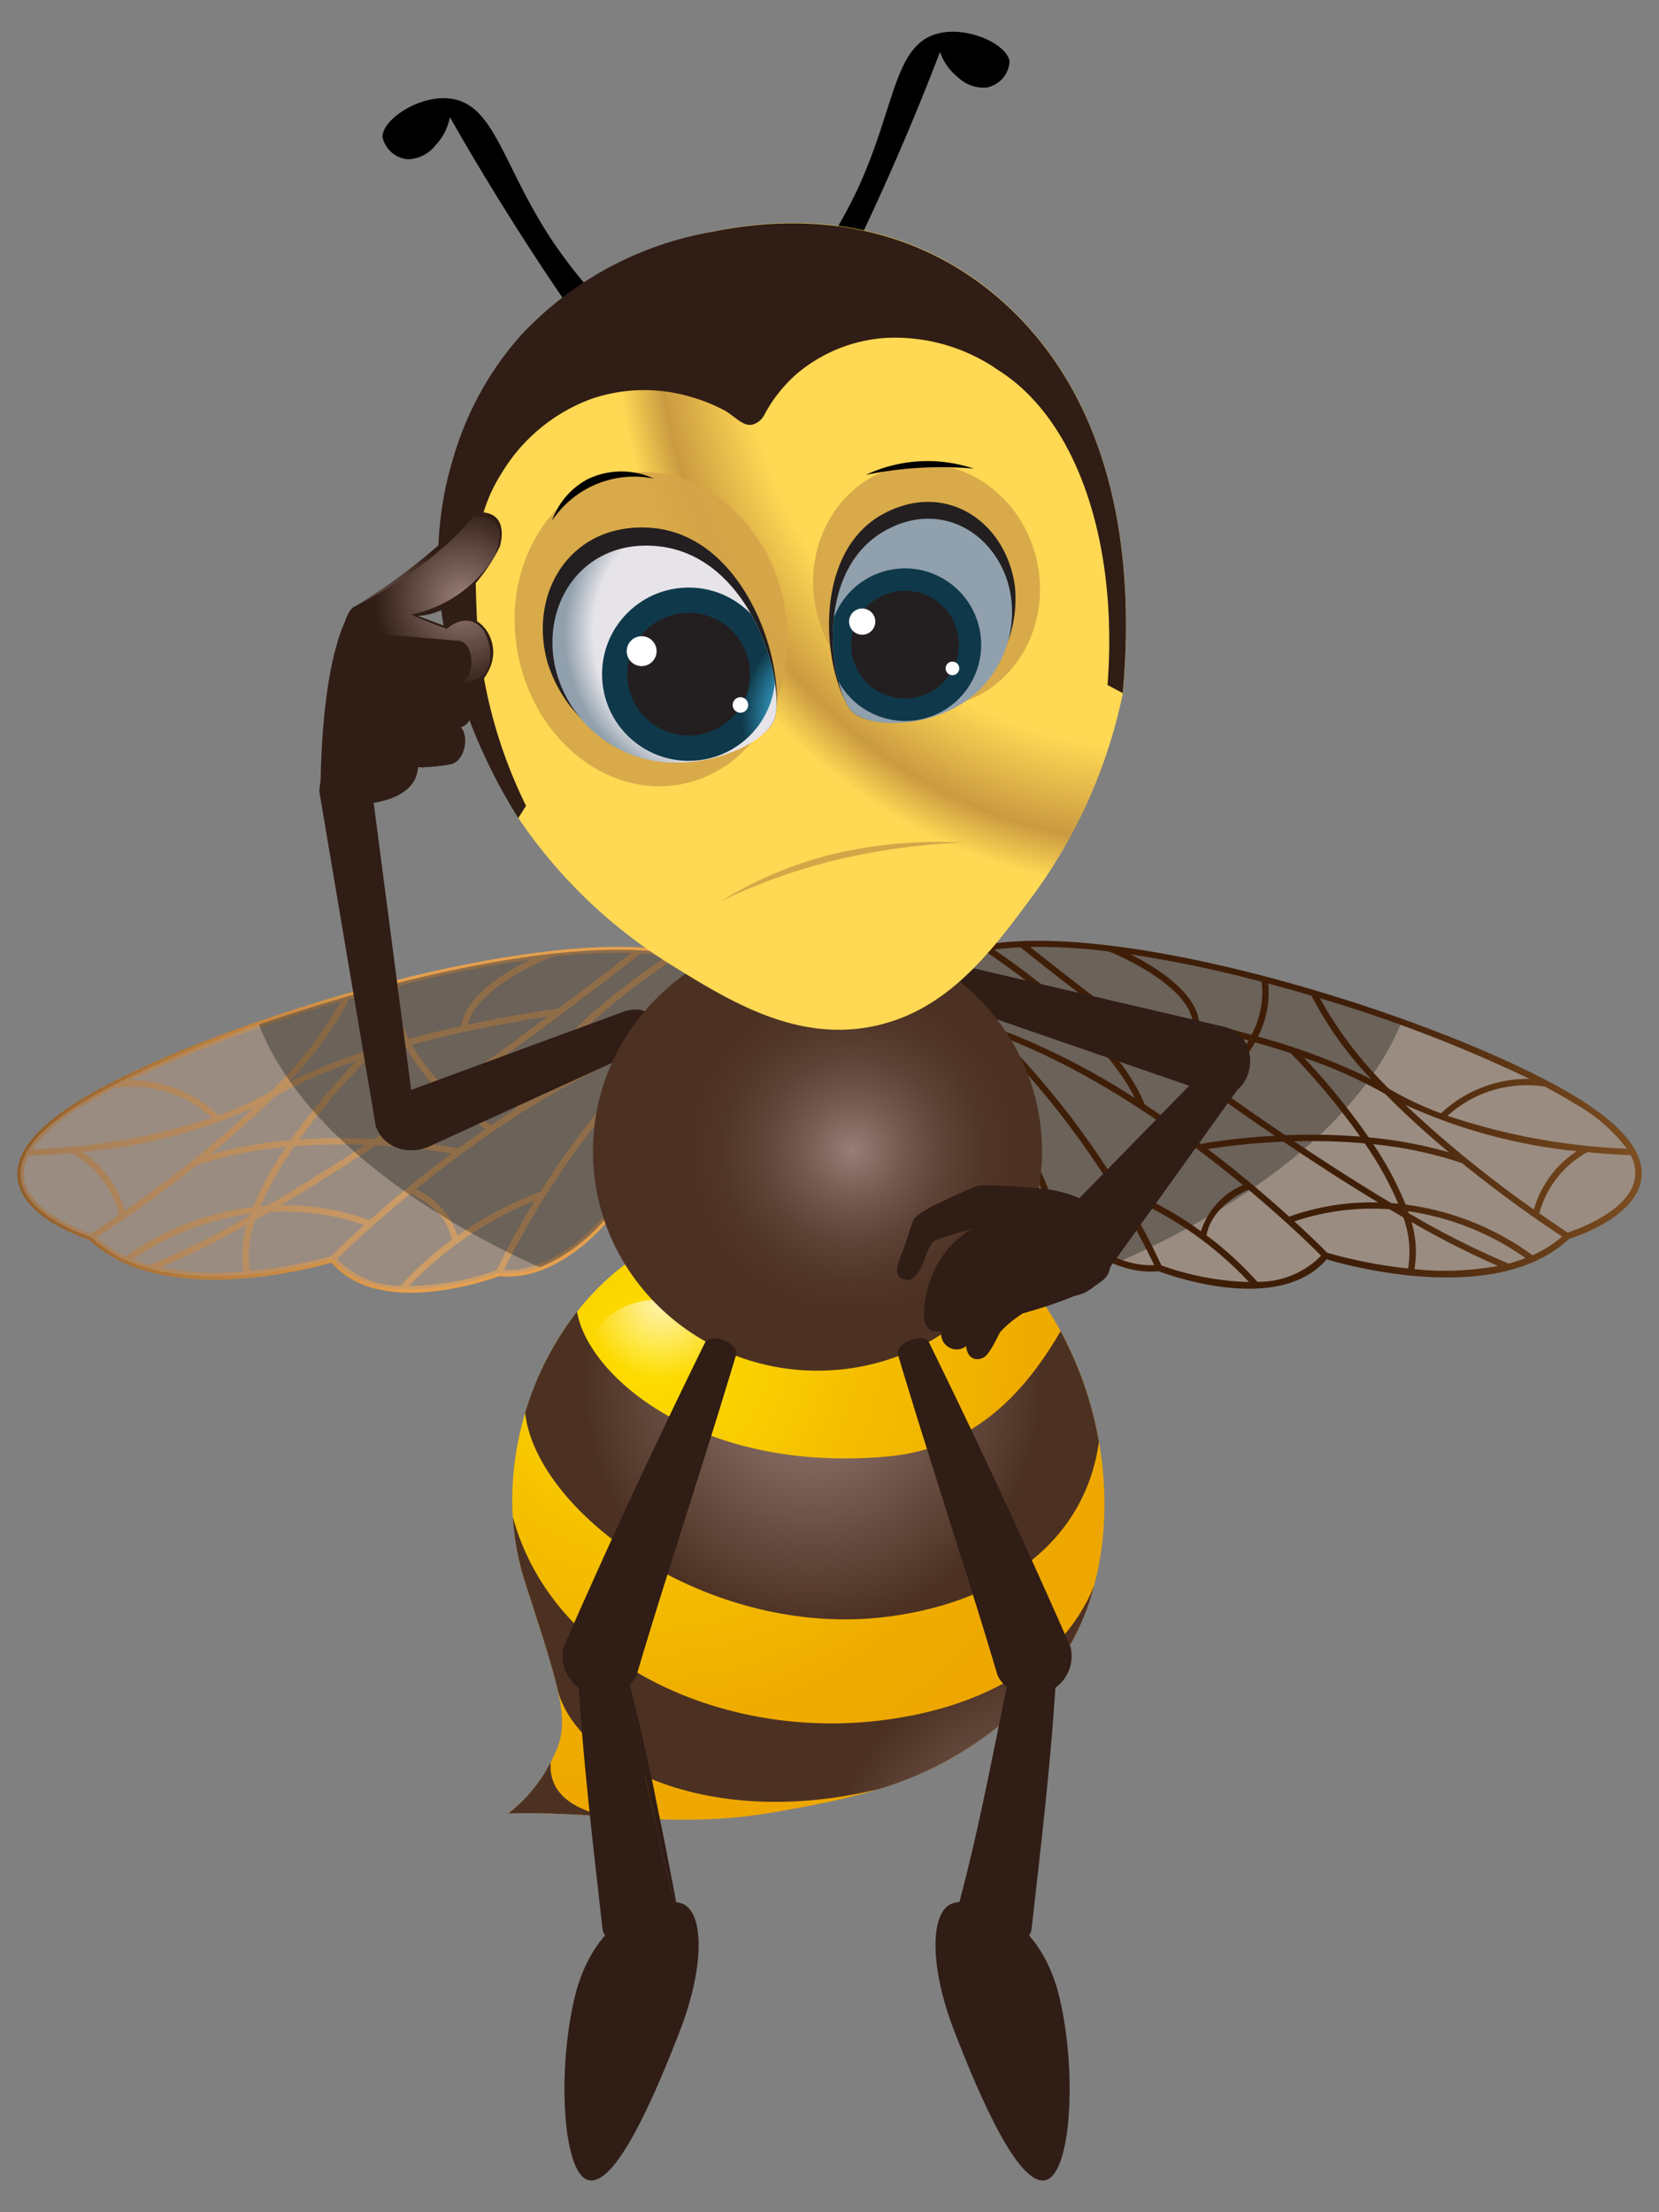 <svg xmlns="http://www.w3.org/2000/svg" xmlns:xlink="http://www.w3.org/1999/xlink" width="120" height="160" viewBox="0 0 120 160">
  <rect x="0" y="0" width="120" height="160" fill="#808080" stroke="none"/>
  <defs>
    <radialGradient id="radial-gradient" cx="0.416" cy="0.667" r="0.632" gradientTransform="matrix(1.132, -0.114, 0.129, 0.994, 1.548, -1.282)" gradientUnits="objectBoundingBox">
      <stop offset="0.81" stop-color="#e6e4e9"/>
      <stop offset="0.99" stop-color="#91a0ad"/>
    </radialGradient>
    <radialGradient id="radial-gradient-2" cx="0.47" cy="0.684" r="0.692" gradientTransform="matrix(0.962, -0.113, 0.11, 0.994, 0.229, -0.226)" xlink:href="#radial-gradient"/>
    <radialGradient id="radial-gradient-3" cx="0.683" cy="-0.097" r="0.94" gradientTransform="matrix(0.92, 0.276, -0.264, 0.961, 0.261, -3.028)" gradientUnits="objectBoundingBox">
      <stop offset="0" stop-color="#334157"/>
      <stop offset="1"/>
    </radialGradient>
    <radialGradient id="radial-gradient-4" cx="0.185" cy="-0.019" r="0.854" gradientTransform="matrix(-1.098, 0.417, 0.504, 0.909, 53.499, -10.588)" xlink:href="#radial-gradient-3"/>
    <linearGradient id="linear-gradient" x1="5.472" y1="1.33" x2="6.404" y2="0.878" gradientUnits="objectBoundingBox">
      <stop offset="0" stop-color="#b49780"/>
      <stop offset="0.07" stop-color="#bba08a"/>
      <stop offset="0.34" stop-color="#d6c1ae"/>
      <stop offset="0.59" stop-color="#e9d9c8"/>
      <stop offset="0.82" stop-color="#f4e7d8"/>
      <stop offset="1" stop-color="#f9edde"/>
    </linearGradient>
    <linearGradient id="linear-gradient-2" x1="0.674" y1="2.461" x2="1.592" y2="3.032" gradientUnits="objectBoundingBox">
      <stop offset="0"/>
      <stop offset="1" stop-color="#040200"/>
    </linearGradient>
    <linearGradient id="linear-gradient-3" x1="0.624" y1="2.774" x2="1.639" y2="2.774" gradientUnits="objectBoundingBox">
      <stop offset="0" stop-color="#3f1e08"/>
      <stop offset="1" stop-color="#e6a04e"/>
    </linearGradient>
    <radialGradient id="radial-gradient-5" cx="0.712" cy="-0.35" r="1.127" gradientTransform="matrix(-0.371, 0.479, 0.213, 0.923, 101.048, -35.469)" gradientUnits="objectBoundingBox">
      <stop offset="0" stop-color="#987e77"/>
      <stop offset="1" stop-color="#301d15"/>
    </radialGradient>
    <radialGradient id="radial-gradient-6" cx="0.454" cy="0.52" r="1.173" gradientTransform="matrix(-0.312, 0.102, 0.033, 1.031, 150.715, -9.623)" xlink:href="#radial-gradient-5"/>
    <radialGradient id="radial-gradient-7" cx="0.405" cy="0.6" r="0.466" gradientTransform="matrix(0.854, -0.645, -0.708, -0.75, -12.835, -50.965)" xlink:href="#radial-gradient-5"/>
    <radialGradient id="radial-gradient-8" cx="0.354" cy="0.596" r="0.481" gradientTransform="matrix(0.915, -0.611, -0.62, -0.693, -17.542, -74.458)" xlink:href="#radial-gradient-5"/>
    <linearGradient id="linear-gradient-4" x1="-0.485" y1="-1.633" x2="0.529" y2="-1.633" xlink:href="#linear-gradient-3"/>
    <linearGradient id="linear-gradient-5" x1="9.016" y1="-6.723" x2="9.972" y2="-6.723" xlink:href="#linear-gradient"/>
    <linearGradient id="linear-gradient-6" x1="7.422" y1="-2.351" x2="8.34" y2="-1.779" xlink:href="#linear-gradient-2"/>
    <radialGradient id="radial-gradient-9" cx="0.276" cy="0.323" r="0.723" gradientTransform="matrix(1.058, 0.046, -0.049, 0.999, -0.025, -0.035)" gradientUnits="objectBoundingBox">
      <stop offset="0" stop-color="#ffe100"/>
      <stop offset="0.03" stop-color="#fede00"/>
      <stop offset="0.42" stop-color="#f5bf00"/>
      <stop offset="0.75" stop-color="#efac00"/>
      <stop offset="0.99" stop-color="#eea600"/>
    </radialGradient>
    <radialGradient id="radial-gradient-10" cx="0.26" cy="0.239" r="0.744" gradientTransform="matrix(0.536, 0.046, -0.025, 0.999, 0.368, -0.035)" gradientUnits="objectBoundingBox">
      <stop offset="0" stop-color="#987e77"/>
      <stop offset="1" stop-color="#4c3123"/>
    </radialGradient>
    <radialGradient id="radial-gradient-11" cx="1.362" cy="1.24" r="0.798" gradientTransform="translate(0.255) scale(0.49 1)" xlink:href="#radial-gradient-10"/>
    <radialGradient id="radial-gradient-12" cx="3.712" cy="2.421" r="0.728" gradientTransform="translate(0.224) scale(0.552 1)" xlink:href="#radial-gradient-10"/>
    <radialGradient id="radial-gradient-13" cx="0.501" cy="0.5" r="0.5" gradientTransform="translate(0.274 -0.575) rotate(14.42)" gradientUnits="objectBoundingBox">
      <stop offset="0" stop-color="#fff"/>
      <stop offset="1" stop-color="#fff" stop-opacity="0"/>
    </radialGradient>
    <radialGradient id="radial-gradient-14" cx="0.508" cy="0.5" r="0.368" gradientTransform="matrix(1.936, 0.874, -3.486, 0.486, -43.14, -80.794)" xlink:href="#radial-gradient-5"/>
    <radialGradient id="radial-gradient-15" cx="0.631" cy="0.492" r="0.366" gradientTransform="matrix(1.908, 0.874, -3.435, 0.486, -114.377, -219.088)" xlink:href="#radial-gradient-5"/>
    <radialGradient id="radial-gradient-16" cx="0.214" cy="0.051" r="1.052" gradientTransform="matrix(0.493, -0.096, 0.036, 0.754, 5.517, -0.516)" xlink:href="#radial-gradient-5"/>
    <radialGradient id="radial-gradient-17" cx="0.598" cy="0.487" r="0.954" gradientTransform="matrix(0.413, -0.096, 0.03, 0.754, 11.641, -1.362)" xlink:href="#radial-gradient-5"/>
    <radialGradient id="radial-gradient-18" cx="0.578" cy="0.497" r="0.374" gradientTransform="translate(0.013) scale(0.977 1)" gradientUnits="objectBoundingBox">
      <stop offset="0" stop-color="#987e77"/>
      <stop offset="0.04" stop-color="#927870"/>
      <stop offset="0.31" stop-color="#73594e"/>
      <stop offset="0.57" stop-color="#5d4336"/>
      <stop offset="0.8" stop-color="#503528"/>
      <stop offset="1" stop-color="#4c3123"/>
    </radialGradient>
    <radialGradient id="radial-gradient-19" cx="0.484" cy="0.331" r="0.622" gradientTransform="matrix(1.171, -0.122, 0.16, 1.103, 0.386, -0.178)" gradientUnits="objectBoundingBox">
      <stop offset="0.76" stop-color="#ffd854"/>
      <stop offset="0.92" stop-color="#ca9a41"/>
      <stop offset="1" stop-color="#ffd854"/>
    </radialGradient>
    <radialGradient id="radial-gradient-20" cx="0.383" cy="0.508" r="0.465" gradientTransform="matrix(-1.08, 0, 0, 1.081, 56.537, -0.004)" gradientUnits="objectBoundingBox">
      <stop offset="0" stop-color="#c5983c"/>
      <stop offset="1" stop-color="#d5a648"/>
    </radialGradient>
    <radialGradient id="radial-gradient-21" cx="0.544" cy="0.498" r="0.428" gradientTransform="matrix(-1.165, 0, 0, 1.17, 33.583, 0.385)" xlink:href="#radial-gradient-20"/>
    <radialGradient id="radial-gradient-22" cx="0.494" cy="0.416" r="0.495" gradientTransform="matrix(-0.847, 0.202, 0.194, 1.088, 10.741, -1.081)" xlink:href="#radial-gradient-5"/>
    <clipPath id="clip-path">
      <path id="Path_18871" data-name="Path 18871" d="M500.652,311.955c-1.552-2.231-2.481-10.1,2.57-12.908,4.119-2.29,8.174.326,9.015,4.4a7.869,7.869,0,0,1-3.169,7.923c-3.141,2.161-7.5,1.909-8.416.588Z" transform="translate(-499.422 -298.195)" fill="url(#radial-gradient)"/>
    </clipPath>
    <radialGradient id="radial-gradient-24" cx="0.463" cy="0.723" r="0.567" gradientTransform="matrix(-1.003, 0, 0, 1, 52.793, 0.004)" gradientUnits="objectBoundingBox">
      <stop offset="0.46" stop-color="#6ecef5"/>
      <stop offset="0.75" stop-color="#297fa0"/>
      <stop offset="1" stop-color="#0f394a"/>
    </radialGradient>
    <clipPath id="clip-path-2">
      <path id="Path_18879" data-name="Path 18879" d="M343.814,327.007c.617-3.024-1.957-11.641-8.5-12.292-5.337-.53-8.4,4.022-7.444,8.644a8.931,8.931,0,0,0,6.883,6.828c4.257.836,8.7-1.389,9.063-3.18Z" transform="translate(-327.694 -314.672)" fill="url(#radial-gradient-2)"/>
    </clipPath>
    <radialGradient id="radial-gradient-26" cx="0.525" cy="0.725" r="0.568" gradientTransform="translate(0.72 0.147) rotate(-10.5)" xlink:href="#radial-gradient-24"/>
    <radialGradient id="radial-gradient-27" cx="0.462" cy="0.221" r="0.559" gradientTransform="matrix(-0.81, 0.093, 0.076, 0.996, 157.145, -8.066)" xlink:href="#radial-gradient-5"/>
    <radialGradient id="radial-gradient-28" cx="0.462" cy="0.508" r="0.375" gradientTransform="matrix(-2.897, 0.093, 0.27, 0.996, 2035.729, -48.505)" xlink:href="#radial-gradient-5"/>
    <radialGradient id="radial-gradient-29" cx="0.487" cy="0.501" r="0.476" gradientTransform="matrix(-1.077, 0.093, 0.101, 0.996, 264.89, -11.844)" xlink:href="#radial-gradient-5"/>
    <radialGradient id="radial-gradient-30" cx="0.515" cy="0.511" r="0.392" gradientTransform="matrix(-2.133, 0.093, 0.199, 0.996, 1209.42, -35.848)" xlink:href="#radial-gradient-5"/>
    <radialGradient id="radial-gradient-31" cx="0.522" cy="0.514" r="0.39" gradientTransform="matrix(-2.233, 0.093, 0.208, 0.996, 1549.269, -44.496)" xlink:href="#radial-gradient-5"/>
    <radialGradient id="radial-gradient-32" cx="0.496" cy="0.459" r="0.803" gradientTransform="matrix(-0.493, 0.093, 0.046, 0.996, 145.067, -9.035)" xlink:href="#radial-gradient-5"/>
    <radialGradient id="radial-gradient-33" cx="0.368" cy="0.227" r="3.451" gradientTransform="matrix(0.214, -0.468, -0.209, -1.63, -42.744, -216.875)" gradientUnits="objectBoundingBox">
      <stop offset="0.8" stop-color="#c5983c"/>
      <stop offset="1" stop-color="#d5a648"/>
    </radialGradient>
    <radialGradient id="radial-gradient-34" cx="0.739" cy="-0.089" r="1.11" gradientTransform="matrix(0.478, 0.031, -0.016, 1.104, 0.131, -1.734)" xlink:href="#radial-gradient-5"/>
    <radialGradient id="radial-gradient-35" cx="0.505" cy="0.492" r="0.746" gradientTransform="matrix(0.537, 0.054, -0.029, 0.999, -3.971, 0.521)" xlink:href="#radial-gradient-5"/>
    <radialGradient id="radial-gradient-36" cx="0.745" cy="-0.178" r="1.23" gradientTransform="matrix(0.416, 0.034, -0.015, 1.039, 1.291, -0.204)" xlink:href="#radial-gradient-5"/>
    <radialGradient id="radial-gradient-37" cx="0.506" cy="0.495" r="0.848" gradientTransform="matrix(0.459, 0.054, -0.025, 0.999, -3.813, 0.426)" xlink:href="#radial-gradient-5"/>
    <radialGradient id="radial-gradient-38" cx="0.505" cy="0.51" r="0.486" gradientTransform="matrix(1.078, -0.043, 0.046, 0.999, 0.133, -0.03)" xlink:href="#radial-gradient-5"/>
    <radialGradient id="radial-gradient-39" cx="0.662" cy="-0.158" r="1.172" gradientTransform="matrix(0.436, 0.054, -0.025, 1.066, 1.862, -0.027)" xlink:href="#radial-gradient-5"/>
    <radialGradient id="radial-gradient-40" cx="0.506" cy="0.485" r="0.839" gradientTransform="matrix(0.463, 0.054, -0.025, 0.999, -3.642, 0.41)" xlink:href="#radial-gradient-5"/>
    <radialGradient id="radial-gradient-41" cx="0.503" cy="0.513" r="0.658" gradientTransform="matrix(0.64, -0.043, 0.028, 0.999, -0.262, -0.044)" xlink:href="#radial-gradient-5"/>
    <radialGradient id="radial-gradient-42" cx="0.518" cy="0.509" r="0.42" gradientTransform="matrix(1.582, -0.043, 0.068, 0.999, 1.066, -0.07)" xlink:href="#radial-gradient-5"/>
    <radialGradient id="radial-gradient-43" cx="0.206" cy="0.61" r="0.565" gradientTransform="matrix(-2.077, 0, 0, 1, 492.989, 0)" xlink:href="#radial-gradient-5"/>
    <radialGradient id="radial-gradient-44" cx="0.5" cy="0.5" r="0.373" gradientTransform="matrix(-2.986, 0, 0, 1, 834.646, 0)" xlink:href="#radial-gradient-5"/>
    <radialGradient id="radial-gradient-45" cx="0.5" cy="0.5" r="0.362" gradientTransform="matrix(-4.518, 0, 0, 1, 2000.855, 0)" xlink:href="#radial-gradient-5"/>
    <radialGradient id="radial-gradient-46" cx="0.5" cy="0.5" r="0.393" gradientTransform="matrix(-2.047, 0, 0, 1, 376.72, 0)" xlink:href="#radial-gradient-5"/>
    <radialGradient id="radial-gradient-47" cx="0.5" cy="0.5" r="0.388" gradientTransform="matrix(-2.226, 0, 0, 1, 456.863, 0)" xlink:href="#radial-gradient-5"/>
    <radialGradient id="radial-gradient-48" cx="0.5" cy="0.5" r="0.381" gradientTransform="matrix(-2.509, 0, 0, 1, 674.676, 0)" xlink:href="#radial-gradient-5"/>
    <radialGradient id="radial-gradient-49" cx="0.5" cy="0.5" r="0.359" gradientTransform="matrix(-5.575, 0, 0, 1, 3794.385, 0)" xlink:href="#radial-gradient-5"/>
    <radialGradient id="radial-gradient-50" cx="0.499" cy="0.5" r="0.361" gradientTransform="matrix(-4.817, 0, 0, 1, 4580.381, 0)" xlink:href="#radial-gradient-5"/>
    <radialGradient id="radial-gradient-51" cx="-0.197" cy="0.406" r="0.619" gradientTransform="matrix(-2.077, 0, 0, 1, 511.249, 0)" xlink:href="#radial-gradient-5"/>
    <radialGradient id="radial-gradient-52" cx="0.501" cy="0.5" r="0.357" gradientTransform="matrix(-7.2, 0, 0, 1, 10001.758, 0)" xlink:href="#radial-gradient-5"/>
    <radialGradient id="radial-gradient-53" cx="0.5" cy="0.5" r="0.373" gradientTransform="matrix(-2.986, 0, 0, 1, 864.069, 0)" xlink:href="#radial-gradient-5"/>
    <radialGradient id="radial-gradient-54" cx="0.5" cy="0.5" r="0.362" gradientTransform="matrix(-4.517, 0, 0, 1, 2062.397, 0)" xlink:href="#radial-gradient-5"/>
    <radialGradient id="radial-gradient-55" cx="0.5" cy="0.5" r="0.359" gradientTransform="matrix(-5.734, 0, 0, 1, 4145.427, 0)" xlink:href="#radial-gradient-5"/>
    <radialGradient id="radial-gradient-56" cx="0.5" cy="0.5" r="0.393" gradientTransform="matrix(-2.047, 0, 0, 1, 388.47, 0)" xlink:href="#radial-gradient-5"/>
    <radialGradient id="radial-gradient-57" cx="0.5" cy="0.5" r="0.388" gradientTransform="matrix(-2.227, 0, 0, 1, 470.308, 0)" xlink:href="#radial-gradient-5"/>
    <radialGradient id="radial-gradient-58" cx="0.5" cy="0.5" r="0.384" gradientTransform="matrix(-2.343, 0, 0, 1, 626.87, 0)" xlink:href="#radial-gradient-5"/>
    <clipPath id="clip-Confirmation_Bee">
      <rect width="120" height="160"/>
    </clipPath>
  </defs>
  <g id="Confirmation_Bee" data-name="Confirmation Bee" clip-path="url(#clip-Confirmation_Bee)">
    <g id="Asset_2" data-name="Asset 2" transform="translate(1.246 2.282)" style="isolation: isolate">
      <g id="Layer_2" transform="translate(0.004 0.011)">
        <g id="Layer_2-2" transform="translate(0 0)">
          <g id="Group_8877" data-name="Group 8877">
            <path id="Path_18846" data-name="Path 18846" d="M240.045,59.939c-2.458-3.372-4.944-7.018-7.4-10.945q-2.217-3.538-4.149-6.947a3.982,3.982,0,0,1-1.025,2.022A2.622,2.622,0,0,1,225.5,45.1a2.041,2.041,0,0,1-1.877-1.614c-.019-1.291,2.77-3.12,5.026-2.758,3.051.489,3.684,4.746,7.04,9.938A34.439,34.439,0,0,0,244.735,60c-.817,1.258-4.069,1.132-4.688-.058Z" transform="translate(-197.205 -35.873)" fill="url(#radial-gradient-3)"/>
            <path id="Path_18847" data-name="Path 18847" d="M456.537,20.9c1.923-3.7,3.834-7.68,5.677-11.933q1.66-3.831,3.058-7.491a4,4,0,0,0,1.317,1.846,2.623,2.623,0,0,0,2.1.719,2.04,2.04,0,0,0,1.614-1.877C470.131.89,467.1-.5,464.923.2c-2.944.941-2.931,5.246-5.468,10.882a34.427,34.427,0,0,1-7.545,10.588c1,1.121,4.193.508,4.627-.761Z" transform="translate(-398.529 -0.011)" fill="url(#radial-gradient-4)"/>
            <path id="Path_18848" data-name="Path 18848" d="M592.25,569.725c-9.762-5.967-37.139-14.521-45.563-10.06l-2.867,4.3c.369,1.733.9,6.535,3.991,8.571a9.278,9.278,0,0,0,6.625,5.265s3.487,4.518,7.737,4.072c0,0,8.585,3.346,12.039-.892,0,0,12.019,3.785,17.49-1.416,0,0,11.215-3.324.548-9.843Z" transform="translate(-479.582 -492.462)" opacity="0.5" fill="url(#linear-gradient)"/>
            <g id="Group_8833" data-name="Group 8833" transform="translate(64.238 65.963)">
              <path id="Path_18849" data-name="Path 18849" d="M579.71,564.084c-11.931-4.283-27.124-7.542-33.023-4.418l-2.867,4.3c.369,1.733.9,6.535,3.991,8.571a9.278,9.278,0,0,0,6.625,5.265,12.663,12.663,0,0,0,4.785,3.643C563.755,579.486,575.912,573.479,579.71,564.084Z" transform="translate(-543.82 -558.425)" opacity="0.3" fill="url(#linear-gradient-2)"/>
            </g>
            <g id="Group_8834" data-name="Group 8834" transform="translate(63.992 65.748)">
              <path id="Path_18850" data-name="Path 18850" d="M595.223,573.8c.242-1.845-1.335-3.821-4.688-5.87-6.843-4.183-22.059-9.523-33.595-10.951l-.046-.019,0,.012c-5.14-.632-9.546-.485-12.146.891l-.051.027-2.953,4.431.02.094c.043.2.088.443.138.718.395,2.132,1.126,6.089,3.893,7.958a9.782,9.782,0,0,0,3.417,3.968,9.285,9.285,0,0,0,3.264,1.354c.474.591,3.769,4.486,7.834,4.1.789.3,8.679,3.155,12.149-.861,1.456.436,12.274,3.454,17.531-1.477.56-.174,4.875-1.6,5.237-4.374Zm-4.928-5.476a12.3,12.3,0,0,1,3.883,3.327,46.387,46.387,0,0,1-12.974-2.383,8.526,8.526,0,0,1,7.036-2.106c.748.393,1.435.782,2.054,1.16Zm-4.68,11.634a61.168,61.168,0,0,1-7.219-3.643c-.016-.048-.033-.1-.051-.144a19.517,19.517,0,0,1,8.5,3.393,11.78,11.78,0,0,1-1.234.395Zm-21.753-8.278a47.928,47.928,0,0,1,5.471-.539q.679.459,1.362.912c1.836,1.217,3.684,2.4,5.5,3.49a17.6,17.6,0,0,0-6.446,1.021C568.258,575.218,566.245,573.49,563.863,571.678Zm-6.066,3.355a26.046,26.046,0,0,1,9.044,6.259,20.459,20.459,0,0,1-6.332-1.2A50.958,50.958,0,0,0,557.8,575.033Zm-.392-.641a60.74,60.74,0,0,0-8.522-10.875c6.782,2.568,13.153,7.151,17.519,10.762a5.487,5.487,0,0,0-3.038,3.338A25.549,25.549,0,0,0,557.4,574.391Zm9.4-10.568a14.466,14.466,0,0,1-2.57,3.212c-2.661-1.9-5.134-3.736-7.226-5.323a94.96,94.96,0,0,1,9.795,2.111Zm10.174,3.5a28.352,28.352,0,0,1-5.007-6.557,102.448,102.448,0,0,1,15.167,5.834,9.179,9.179,0,0,0-6.412,2.49,24.482,24.482,0,0,1-3.748-1.768Zm-.268.377c1.468,1.494,3.05,2.919,4.592,4.208a31.439,31.439,0,0,0-5.8-1.079,49.752,49.752,0,0,0-4.681-5.757,33.445,33.445,0,0,1,5.875,2.62l.013.007Zm-1.039-1.093a46.3,46.3,0,0,0-8.181-3.065,7.025,7.025,0,0,0,.746-3.84q1.566.418,3.127.881A25.506,25.506,0,0,0,575.669,566.6Zm-5.8-1.858a51.4,51.4,0,0,1,5.012,6.024,45.6,45.6,0,0,0-5.416-.1c-1.647-1.113-3.271-2.243-4.835-3.356a14.446,14.446,0,0,0,2.645-3.363c.861.243,1.731.507,2.593.79Zm-8.452,5.141a22.312,22.312,0,0,0,2.874-2.247c1.428,1.017,2.907,2.049,4.41,3.071a45.629,45.629,0,0,0-5.342.587C562.733,570.831,562.086,570.358,561.416,569.887Zm2.475-2.531a22.172,22.172,0,0,1-2.883,2.245q-.838-.583-1.717-1.159c-1.988-4.961-8.953-9.892-10.885-11.189.6-.085,1.232-.142,1.9-.175C550.931,557.586,556.717,562.228,563.891,567.356Zm6.221,3.756a44.032,44.032,0,0,1,5.1.147,24.81,24.81,0,0,1,2.425,4.366c-.165-.016-.332-.032-.5-.044-2.306-1.371-4.687-2.9-7.034-4.471Zm8.054,4.573a23.642,23.642,0,0,0-2.336-4.366,29.3,29.3,0,0,1,6.418,1.367c3.1,2.515,5.883,4.414,6.989,5.148l.247.163a8.463,8.463,0,0,1-2.132,1.355,19.932,19.932,0,0,0-9.184-3.665Zm-.027-7.214a39.235,39.235,0,0,0,12.411,3.352,7.511,7.511,0,0,0-3.107,4.221,83.844,83.844,0,0,1-9.3-7.574Zm-10.384-8.9a6.51,6.51,0,0,1-.735,3.836c-1.31-.363-2.593-.68-3.793-.955-.279-2.189-3.164-3.964-4.947-4.861a89.03,89.03,0,0,1,9.474,1.98Zm-11.03-2.184c.057.022,5.473,2.189,6.023,4.959-3.421-.761-6.063-1.153-6.509-1.217-2.528-1.927-4.4-3.411-5.233-4.075a40.92,40.92,0,0,1,5.72.33v0Zm-8.989-.024c.782.508,8.369,5.552,10.843,10.621a51.408,51.408,0,0,0-10.5-5.247c-.5-.477-1.012-.947-1.539-1.413a13.69,13.69,0,0,0-1.708-2.823l.172-.259A9.866,9.866,0,0,1,547.735,557.365Zm-2.284,6.525c.5.685,1.043,1.449,1.6,2.266a10.279,10.279,0,0,1-1.15,4.447,6.993,6.993,0,0,1-2.083-2.567A6.007,6.007,0,0,1,545.451,563.89Zm-.634-1.637q.884.213,1.765.479a10.484,10.484,0,0,1,.464,2.586C546.22,564.132,545.443,563.078,544.817,562.253Zm-.437-.572c-.425-.553-.741-.948-.9-1.146l.491-.737q1.136.877,2.191,1.8c.087.2.165.4.239.6q-1.008-.3-2.021-.52Zm.185-2.772a13.815,13.815,0,0,1,1.077,1.644c-.462-.386-.932-.766-1.415-1.139l.338-.507Zm-1.352,2.029c.113.142.273.346.47.6-.259-.05-.518-.1-.777-.138l.307-.461Zm3.7,1.338.13.12-.1-.032c-.009-.029-.02-.06-.031-.09Zm-4.568.777c-.044-.238-.084-.451-.121-.636l.4-.6q.742.115,1.485.274c.308.4.669.882,1.064,1.419a6.574,6.574,0,0,0-1.769,3.591,21.768,21.768,0,0,1-1.057-4.051Zm3.884,7.9a10.56,10.56,0,0,0,1.246-4.177c1.971,2.938,4.015,6.4,4.793,9.107a9.149,9.149,0,0,1-6.04-4.932Zm6.575,5.142c-.764-3-3.121-6.924-5.29-10.1a10.817,10.817,0,0,0-.406-3.1q.363.117.725.241a60.742,60.742,0,0,1,12.153,16.933c-3.748.168-6.874-3.59-7.182-3.972Zm14.638,5.18a24.651,24.651,0,0,0-3.678-3.364c.358-1.993,2.468-3.06,3.025-3.309,2.826,2.364,4.738,4.254,5.267,4.786A6.394,6.394,0,0,1,567.444,581.28Zm5.053-2.1c-.189-.194-1.028-1.041-2.373-2.271a17.6,17.6,0,0,1,6.884-.876c.332.2.661.39.99.581a7.228,7.228,0,0,1,.348,3.7,34.55,34.55,0,0,1-5.849-1.135Zm6.309,1.179a7.355,7.355,0,0,0-.216-3.407,63.143,63.143,0,0,0,6.259,3.18A21.4,21.4,0,0,1,578.806,580.364Zm11.091-2.645c-.241-.156-.987-.645-2.056-1.393a7.168,7.168,0,0,1,3.474-4.418c1.607.162,2.756.2,3.135.211a2.789,2.789,0,0,1,.314,1.62c-.314,2.4-4.218,3.767-4.868,3.978Z" transform="translate(-541.74 -556.611)" fill="url(#linear-gradient-3)"/>
            </g>
            <g id="Group_8836" data-name="Group 8836" transform="translate(67.425 67.716)">
              <path id="Path_18851" data-name="Path 18851" d="M590.663,577.525c2.972.669,2.212,5.54-.761,4.871l-18.266-6.3a1.484,1.484,0,0,1,1.024-2.775Z" transform="translate(-570.797 -573.27)" fill="url(#radial-gradient-5)"/>
              <g id="Group_8835" data-name="Group 8835" transform="translate(7.479 3.213)">
                <path id="Path_18852" data-name="Path 18852" d="M634.11,600.47s2.458,1,4.98,1.844c1.257.434,2.53.826,3.5,1.088s1.617.413,1.617.413h.007a.5.5,0,0,0,.608-.405.548.548,0,0,0-.409-.638l-.054-.009s-.645-.075-1.611-.229-2.255-.4-3.538-.692C636.644,601.242,634.11,600.47,634.11,600.47Z" transform="translate(-634.11 -600.47)" fill="url(#radial-gradient-6)"/>
              </g>
            </g>
            <g id="Group_8838" data-name="Group 8838" transform="translate(73.426 74.158)">
              <path id="Path_18853" data-name="Path 18853" d="M626.645,643.813c-2.817,3.4-6.348-.821-4.556-2.819l12.619-12.921c1.146-.811,3.214.344,1.977,1.74l-10.042,14Z" transform="translate(-621.602 -627.804)" fill="url(#radial-gradient-7)"/>
              <g id="Group_8837" data-name="Group 8837" transform="translate(3.656 1.511)">
                <path id="Path_18854" data-name="Path 18854" d="M662.512,640.6s-2.544,2.574-5.014,5.213c-1.246,1.312-2.464,2.648-3.354,3.673s-1.454,1.733-1.454,1.733l0,.007a.527.527,0,0,0,.127.81.746.746,0,0,0,.927-.195.422.422,0,0,0,.036-.051s.475-.725,1.245-1.8,1.839-2.483,2.944-3.879c2.229-2.781,4.549-5.514,4.549-5.514Z" transform="translate(-652.55 -640.6)" fill="url(#radial-gradient-8)"/>
              </g>
            </g>
            <g id="Group_8841" data-name="Group 8841" transform="translate(0 66.186)">
              <g id="Group_8839" data-name="Group 8839">
                <path id="Path_18855" data-name="Path 18855" d="M5.221,581.512c5.209,4.979,16.056,2.065,17.516,1.642,3.432,4.049,11.348,1.267,12.14.977,4.061.428,7.393-3.437,7.873-4.023a9.267,9.267,0,0,0,3.276-1.322,9.763,9.763,0,0,0,3.454-3.935c2.785-1.843,3.554-5.793,3.968-7.921.053-.274.1-.516.145-.717l.021-.094L50.7,561.659l-.051-.027c-2.587-1.4-6.991-1.59-12.136-1.006l0-.012-.046.018c-11.549,1.319-26.814,6.516-33.7,10.634C1.4,573.281-.2,575.242.025,577.089c.337,2.776,4.638,4.244,5.2,4.424ZM7.07,570.518a8.527,8.527,0,0,1,7.015,2.172A46.339,46.339,0,0,1,1.09,574.95a12.281,12.281,0,0,1,3.915-3.291c.623-.372,1.315-.754,2.066-1.141Zm1.275,12.413a19.525,19.525,0,0,1,8.535-3.312c-.018.049-.035.1-.052.143a61.472,61.472,0,0,1-7.253,3.574,11.5,11.5,0,0,1-1.23-.406Zm17.133-2.838a17.613,17.613,0,0,0-6.437-1.082c1.821-1.077,3.682-2.24,5.528-3.439q.687-.447,1.37-.9a48.038,48.038,0,0,1,5.466.591c-2.4,1.79-4.428,3.5-5.927,4.828Zm9.2,3.619a20.469,20.469,0,0,1-6.343,1.138,26.047,26.047,0,0,1,9.1-6.173,50.854,50.854,0,0,0-2.759,5.037Zm-2.831-2.5a5.486,5.486,0,0,0-3.006-3.367c4.4-3.57,10.814-8.093,17.619-10.6a60.718,60.718,0,0,0-8.624,10.793,25.588,25.588,0,0,0-5.989,3.169Zm6.507-15.844c-2.107,1.566-4.6,3.378-7.275,5.254a14.453,14.453,0,0,1-2.54-3.236A95.493,95.493,0,0,1,38.355,565.363ZM14.57,572.515a9.179,9.179,0,0,0-6.388-2.552,102.363,102.363,0,0,1,15.222-5.69,28.378,28.378,0,0,1-5.07,6.51,24.592,24.592,0,0,1-3.765,1.733Zm4.042-1.361a33.335,33.335,0,0,1,5.9-2.565,49.747,49.747,0,0,0-4.736,5.712,31.451,31.451,0,0,0-5.809,1.023c1.553-1.275,3.149-2.684,4.63-4.164Zm5.4-7.058q1.561-.448,3.135-.852a7.028,7.028,0,0,0,.71,3.847,46.23,46.23,0,0,0-8.21,2.987A25.476,25.476,0,0,0,24.012,564.1Zm4.054,3.414a14.435,14.435,0,0,0,2.613,3.388c-1.575,1.1-3.208,2.214-4.866,3.311a45.473,45.473,0,0,0-5.416.045,51.377,51.377,0,0,1,5.069-5.977c.865-.275,1.736-.53,2.6-.767Zm3.847,7.379a45.718,45.718,0,0,0-5.336-.638c1.512-1.008,3-2.026,4.438-3.03a22.41,22.41,0,0,0,2.852,2.274q-1.01.7-1.955,1.393ZM45.1,560.794c.665.039,1.3.1,1.9.193-1.944,1.279-8.955,6.144-10.99,11.086q-.884.565-1.728,1.142a22.168,22.168,0,0,1-2.862-2.273C38.64,565.883,44.469,561.3,45.1,560.8ZM18.084,579.042c-.163.009-.328.025-.495.039a24.716,24.716,0,0,1,2.466-4.343,44,44,0,0,1,5.105-.1c-2.361,1.551-4.757,3.053-7.076,4.4Zm-10.24,3.671a8.452,8.452,0,0,1-2.119-1.375l.249-.161c1.113-.723,3.915-2.6,7.038-5.082a29.334,29.334,0,0,1,6.431-1.305,23.6,23.6,0,0,0-2.378,4.344,19.933,19.933,0,0,0-9.22,3.579Zm-.061-3.307a7.513,7.513,0,0,0-3.067-4.25,39.276,39.276,0,0,0,12.442-3.235A83.725,83.725,0,0,1,7.782,579.406Zm29.336-18.175c-1.791.88-4.693,2.628-4.993,4.814-1.2.262-2.488.567-3.8.918a6.515,6.515,0,0,1-.7-3.843,89.062,89.062,0,0,1,9.493-1.89Zm1.557-.194a40.691,40.691,0,0,1,5.722-.275c-.837.656-2.725,2.123-5.272,4.026-.447.059-3.091.426-6.519,1.154.576-2.764,6.013-4.88,6.069-4.9Zm11.706.97.17.26a13.73,13.73,0,0,0-1.735,2.807c-.532.46-1.051.926-1.553,1.4a51.434,51.434,0,0,0-10.544,5.148c2.522-5.045,10.156-10.017,10.943-10.518a9.887,9.887,0,0,1,2.719.905Zm1.1,9.8a7,7,0,0,1-2.106,2.547,10.275,10.275,0,0,1-1.109-4.459c.567-.811,1.117-1.57,1.623-2.25a6.012,6.012,0,0,1,1.592,4.162Zm-3.2-2.75a10.465,10.465,0,0,1,.488-2.581c.588-.173,1.179-.325,1.77-.462C49.9,566.837,49.113,567.884,48.277,569.06Zm.674-3.11c.074-.2.155-.394.243-.6q1.065-.916,2.208-1.785l.484.742c-.159.195-.478.588-.91,1.138Q49.962,565.662,48.951,565.95Zm2.2-2.765c-.487.367-.96.743-1.426,1.126a13.973,13.973,0,0,1,1.093-1.635Zm1.3,2c-.26.04-.519.084-.778.131.2-.252.361-.453.476-.6Zm-4.049.928-.1.031.131-.119-.032.09Zm3.5,4.771a6.574,6.574,0,0,0-1.736-3.607c.4-.534.765-1.008,1.077-1.409q.744-.152,1.487-.26l.393.6c-.039.184-.08.4-.126.635a21.841,21.841,0,0,1-1.1,4.04Zm-8.948,8.7c.8-2.7,2.88-6.144,4.88-9.061a10.583,10.583,0,0,0,1.206,4.187A9.147,9.147,0,0,1,42.953,579.582ZM35.2,583.691a60.762,60.762,0,0,1,12.312-16.817c.242-.081.485-.159.728-.235a10.825,10.825,0,0,0-.436,3.1c-2.2,3.155-4.593,7.056-5.385,10.05-.312.379-3.473,4.107-7.219,3.9ZM23.132,582.9c.534-.528,2.465-2.4,5.312-4.737.555.254,2.654,1.342,2.993,3.337a24.682,24.682,0,0,0-3.71,3.329,6.393,6.393,0,0,1-4.6-1.93Zm-6.3.866a7.237,7.237,0,0,1,.383-3.7q.494-.28,1-.572a17.554,17.554,0,0,1,6.876.943c-1.357,1.219-2.2,2.058-2.394,2.249a34.479,34.479,0,0,1-5.86,1.081Zm-6.5-.245a63.031,63.031,0,0,0,6.29-3.121,7.346,7.346,0,0,0-.249,3.4,21.469,21.469,0,0,1-6.041-.284ZM.481,577.033a2.793,2.793,0,0,1,.33-1.617c.379-.006,1.529-.034,3.136-.182a7.162,7.162,0,0,1,3.432,4.45c-1.076.737-1.827,1.219-2.07,1.373-.646-.217-4.538-1.618-4.829-4.025Z" transform="translate(-0.004 -560.315)" fill="url(#linear-gradient-4)"/>
              </g>
              <path id="Path_18856" data-name="Path 18856" d="M6.6,573.051c9.819-5.874,37.274-14.169,45.656-9.627l2.826,4.328c-.384,1.729-.957,6.526-4.072,8.533a9.276,9.276,0,0,1-6.674,5.2s-3.53,4.485-7.775,4c0,0-8.617,3.265-12.03-1.005,0,0-12.055,3.67-17.475-1.582,0,0-11.183-3.429-.456-9.848Z" transform="translate(-1.718 -561.904)" opacity="0.5" fill="url(#linear-gradient-5)"/>
              <g id="Group_8840" data-name="Group 8840" transform="translate(17.475 0.212)">
                <path id="Path_18857" data-name="Path 18857" d="M147.94,567.523c11.97-4.17,27.194-7.285,33.064-4.1l2.826,4.328c-.384,1.729-.957,6.526-4.072,8.533a9.276,9.276,0,0,1-6.674,5.2,12.649,12.649,0,0,1-4.82,3.6C163.75,583.074,151.649,576.954,147.94,567.523Z" transform="translate(-147.94 -562.112)" opacity="0.3" fill="url(#linear-gradient-6)"/>
              </g>
            </g>
            <g id="Group_8844" data-name="Group 8844" transform="translate(35.514 83.647)">
              <path id="Path_18858" data-name="Path 18858" d="M300.65,753.356c6.734-.193,12.009,1.183,19.312-.1,7.011-1.231,13.091-2.535,19.072-8.978,6.895-7.428,5.763-20.56-.131-28.466-8.392-11.255-20.59-8.318-29.088-2.665-6.823,4.539-10.773,14.759-7.952,23.475,2.729,8.433,3.316,10.167,2.021,12.7a10.968,10.968,0,0,1-3.233,4.038Z" transform="translate(-300.65 -708.139)" fill="url(#radial-gradient-9)"/>
              <g id="Group_8842" data-name="Group 8842" transform="translate(0 8.924)">
                <path id="Path_18859" data-name="Path 18859" d="M352.5,793.109c-1.05,7.549-7.569,11.666-15.289,12.645-12.911,1.638-25.386-7.47-26.215-14.743a22.263,22.263,0,0,1,3.757-7.321c.761,4.623,8.816,11.709,22.458,10.476,6.235-.563,9.912-4.585,12.518-9.064a26.268,26.268,0,0,1,2.771,8.005Z" transform="translate(-309.777 -783.69)" fill="url(#radial-gradient-10)"/>
                <path id="Path_18860" data-name="Path 18860" d="M345.492,914.347a17.423,17.423,0,0,1-3.988,7.393,25.248,25.248,0,0,1-11.6,7.318c-12.345,2.993-21.8-1.8-23.206-7.155v0c-.4-1.749-1.18-4.148-2.365-7.815a19.1,19.1,0,0,1-.882-4.716c2.82,10.4,14.77,16.008,26.22,14.763,7.135-.776,13.418-3.853,15.823-9.787Z" transform="translate(-303.119 -894.524)" fill="url(#radial-gradient-11)"/>
                <path id="Path_18861" data-name="Path 18861" d="M307.789,1063.372c-2.3-.145-4.616-.292-7.139-.22a10.835,10.835,0,0,0,3.071-3.722C303.556,1061.566,305.141,1062.814,307.789,1063.372Z" transform="translate(-300.65 -1026.858)" fill="url(#radial-gradient-12)"/>
              </g>
              <g id="Group_8843" data-name="Group 8843" transform="translate(4.175 7.057)">
                <circle id="Ellipse_337" data-name="Ellipse 337" cx="5.548" cy="5.548" r="5.548" transform="translate(0 2.263) rotate(-11.77)" opacity="0.7" fill="url(#radial-gradient-13)"/>
              </g>
            </g>
            <g id="Group_8846" data-name="Group 8846" transform="translate(21.848 52.304)">
              <path id="Path_18862" data-name="Path 18862" d="M188.837,445.882c-.246-2.081-1.621-3.234-2.477-3.069-.716.138-1.344,1.249-1.4,2.639l4.1,24.3c.63,1.038,3.211.152,2.712-1.417l-2.931-22.45Z" transform="translate(-184.96 -442.797)" fill="url(#radial-gradient-14)"/>
              <g id="Group_8845" data-name="Group 8845" transform="translate(3.318 15.845)">
                <path id="Path_18863" data-name="Path 18863" d="M215.6,586.97s-.719-2.344-1.37-4.712c-.335-1.183-.644-2.374-.853-3.277s-.322-1.516-.322-1.516v-.006a.441.441,0,1,1,.867-.159c0,.014,0,.028.006.042s.051.6.17,1.507.308,2.112.527,3.317C215.074,584.573,215.6,586.97,215.6,586.97Z" transform="translate(-213.046 -576.939)" fill="url(#radial-gradient-15)"/>
              </g>
            </g>
            <g id="Group_8848" data-name="Group 8848" transform="translate(25.883 70.719)">
              <path id="Path_18864" data-name="Path 18864" d="M220.637,604.908c-3.14,1.106-.924,4.877,2.216,3.772l16.2-7.406c1.406-.8.256-3.191-1.932-2.431l-16.482,6.066Z" transform="translate(-219.117 -598.695)" fill="url(#radial-gradient-16)"/>
              <g id="Group_8847" data-name="Group 8847" transform="translate(3.082 2.706)">
                <path id="Path_18865" data-name="Path 18865" d="M256.453,621.6s-2.5,1.276-5.108,2.433c-1.3.588-2.619,1.147-3.629,1.542s-1.7.642-1.7.642l-.007,0a.635.635,0,0,1-.757-.21c-.122-.221.02-.485.317-.591a.464.464,0,0,1,.059-.018s.7-.183,1.731-.493,2.4-.752,3.759-1.232c2.7-.971,5.336-2.075,5.336-2.075Z" transform="translate(-245.211 -621.6)" fill="url(#radial-gradient-17)"/>
              </g>
            </g>
            <ellipse id="Ellipse_338" data-name="Ellipse 338" cx="16.243" cy="15.87" rx="16.243" ry="15.87" transform="translate(41.639 65.103)" fill="url(#radial-gradient-18)"/>
            <path id="Path_18866" data-name="Path 18866" d="M279.921,117.795c10.837-2.24,18.692,1.813,23.483,7.623,6.16,7.469,6.947,17.673,6.21,25.745a37.439,37.439,0,0,1-6.476,14.6c-3.02,4.092-6.222,8.431-11.648,9.511-5.584,1.113-10.362-1.852-14.659-4.518a36.545,36.545,0,0,1-10.948-10.56c-3.876-7.119-7.2-16.8-4.5-26.1C263.478,126.868,269.084,120.034,279.921,117.795Z" transform="translate(-229.643 -103.329)" fill="url(#radial-gradient-19)"/>
            <g id="Group_8849" data-name="Group 8849" transform="translate(55.972 29.748)">
              <ellipse id="Ellipse_339" data-name="Ellipse 339" cx="8.179" cy="8.833" rx="8.179" ry="8.833" transform="translate(0 3.312) rotate(-11.68)" opacity="0.9" fill="url(#radial-gradient-20)" style="mix-blend-mode: multiply;isolation: isolate"/>
            </g>
            <g id="Group_8850" data-name="Group 8850" transform="translate(33.937 30.042)">
              <ellipse id="Ellipse_340" data-name="Ellipse 340" cx="9.804" cy="11.423" rx="9.804" ry="11.423" transform="translate(0 3.966) rotate(-11.67)" opacity="0.9" fill="url(#radial-gradient-21)" style="mix-blend-mode: multiply;isolation: isolate"/>
            </g>
            <path id="Path_18867" data-name="Path 18867" d="M263.533,160.354l.558-.884a34.955,34.955,0,0,1-3.573-14c-.131-3.527-.276-6.81,1.816-10.067a12.668,12.668,0,0,1,6.5-5.368,11.839,11.839,0,0,1,7.229-.124,12.363,12.363,0,0,1,2.477,1.012c.815.535,1.29,1.1,1.91.983a1.387,1.387,0,0,0,.9-.752,10.454,10.454,0,0,1,2.283-2.889,11.051,11.051,0,0,1,6.548-2.638,13.08,13.08,0,0,1,8.093,2.352c5.691,3.6,8.666,12.485,7.879,22.751l1.1.593c.745-8.079-.038-18.283-6.216-25.745-4.807-5.808-12.688-9.853-23.574-7.6a24.656,24.656,0,0,0-13.816,7.545,22.947,22.947,0,0,0-4.814,8.779c-3.756,12.138,3.178,23.65,4.7,26.057Z" transform="translate(-227.292 -103.484)" fill="url(#radial-gradient-22)"/>
            <g id="Group_8855" data-name="Group 8855" transform="translate(58.719 34.008)">
              <path id="Path_18868" data-name="Path 18868" d="M498.6,302.885c-2.025-3.083-2.678-11.332,2.4-14.095,4.471-2.435,8.851.474,9.53,5.155a8.944,8.944,0,0,1-3.605,8.2c-3.141,2.16-7.439,2.088-8.322.743Z" transform="translate(-497.099 -287.911)" fill="#231f20"/>
              <g id="Group_8853" data-name="Group 8853" transform="translate(0.274 1.215)">
                <path id="Path_18869" data-name="Path 18869" d="M500.652,311.955c-1.552-2.231-2.481-10.1,2.57-12.908,4.119-2.29,8.174.326,9.015,4.4a7.869,7.869,0,0,1-3.169,7.923c-3.141,2.161-7.5,1.909-8.416.588Z" transform="translate(-499.422 -298.195)" fill="url(#radial-gradient)"/>
                <g id="Group_8852" data-name="Group 8852" clip-path="url(#clip-path)">
                  <g id="Group_8851" data-name="Group 8851" transform="translate(-1.283 2.594)">
                    <ellipse id="Ellipse_341" data-name="Ellipse 341" cx="5.503" cy="5.52" rx="5.503" ry="5.52" transform="matrix(0.979, -0.203, 0.203, 0.979, 0, 2.23)" fill="url(#radial-gradient-24)"/>
                    <path id="Path_18870" data-name="Path 18870" d="M510.666,346.976a3.9,3.9,0,1,0,3.029-4.622A3.907,3.907,0,0,0,510.666,346.976Z" transform="translate(-507.982 -339.66)" fill="#231f20"/>
                  </g>
                </g>
              </g>
              <g id="Group_8854" data-name="Group 8854" transform="translate(1.449 7.709)">
                <path id="Path_18872" data-name="Path 18872" d="M509.381,354.315a.948.948,0,1,0,.736-1.123A.949.949,0,0,0,509.381,354.315Z" transform="translate(-509.361 -353.172)" fill="#fff"/>
                <path id="Path_18873" data-name="Path 18873" d="M568.5,386.277a.492.492,0,1,0,.382-.582A.493.493,0,0,0,568.5,386.277Z" transform="translate(-561.507 -381.844)" fill="#fff"/>
              </g>
            </g>
            <path id="Path_18874" data-name="Path 18874" d="M334.84,269.7a7.129,7.129,0,0,0-7.37,3.039,5.445,5.445,0,0,1,2.559-2.993A5.617,5.617,0,0,1,334.84,269.7Z" transform="translate(-288.788 -237.374)"/>
            <path id="Path_18875" data-name="Path 18875" d="M527.424,263.441a10.889,10.889,0,0,0-2.684-.526,10.515,10.515,0,0,0-5.13.98,26.718,26.718,0,0,1,3.793-.506,27.3,27.3,0,0,1,4.02.051Z" transform="translate(-458.232 -231.841)"/>
            <g id="Group_8860" data-name="Group 8860" transform="translate(38.009 35.858)">
              <path id="Path_18876" data-name="Path 18876" d="M338.6,317.216c.726-4.125-2.306-13.015-8.856-13.608-5.772-.523-9.039,4.482-7.642,9.665a10,10,0,0,0,7.4,6.865C333.755,320.975,338.28,319.015,338.6,317.216Z" transform="translate(-321.777 -303.57)" fill="#231f20"/>
              <g id="Group_8858" data-name="Group 8858" transform="translate(0.699 1.311)">
                <path id="Path_18877" data-name="Path 18877" d="M343.814,327.007c.617-3.024-1.957-11.641-8.5-12.292-5.337-.53-8.4,4.022-7.444,8.644a8.931,8.931,0,0,0,6.883,6.828c4.257.836,8.7-1.389,9.063-3.18Z" transform="translate(-327.694 -314.672)" fill="url(#radial-gradient-2)"/>
                <g id="Group_8857" data-name="Group 8857" clip-path="url(#clip-path-2)">
                  <g id="Group_8856" data-name="Group 8856" transform="translate(3.462 2.906)">
                    <circle id="Ellipse_342" data-name="Ellipse 342" cx="6.267" cy="6.267" r="6.267" transform="translate(0 0.258) rotate(-1.18)" fill="url(#radial-gradient-26)"/>
                    <path id="Path_18878" data-name="Path 18878" d="M382.319,359.33a4.442,4.442,0,1,1-5.249-3.452A4.443,4.443,0,0,1,382.319,359.33Z" transform="translate(-371.574 -353.835)" fill="#231f20"/>
                  </g>
                </g>
              </g>
              <g id="Group_8859" data-name="Group 8859" transform="translate(6.074 7.865)">
                <path id="Path_18880" data-name="Path 18880" d="M373.222,371.448a1.08,1.08,0,1,0,.839-1.276A1.08,1.08,0,0,0,373.222,371.448Z" transform="translate(-373.2 -370.15)" fill="#fff"/>
                <path id="Path_18881" data-name="Path 18881" d="M438.093,408.184a.56.56,0,1,0,.435-.661A.56.56,0,0,0,438.093,408.184Z" transform="translate(-430.417 -403.098)" fill="#fff"/>
              </g>
            </g>
            <g id="Group_8861" data-name="Group 8861" transform="translate(63.656 83.435)">
              <path id="Path_18882" data-name="Path 18882" d="M552.7,707.6c.814.5,2.341,4.183,1.251,5.406s-5.3,2.4-5.985,2.593a7.726,7.726,0,0,0-1.629,1.345c-.137.2-.721,1.543-1.17,1.822-.353.22-1.184.328-1.29-.814a1.12,1.12,0,0,1-1.81-1.045c-.8.074-1.343-.25-1.227-1.473a7.251,7.251,0,0,1,3.461-5.958,21.614,21.614,0,0,0-2.81.916,6.205,6.205,0,0,0-.807,1.7c-.229.551-.665,1.214-1.207,1.077s-.795-.517-.391-1.52.827-2.485.983-2.811a5.156,5.156,0,0,1,1.909-1.237c.953-.463,2.327-1.089,2.751-1.221a33.094,33.094,0,0,1,4.5.2A8.524,8.524,0,0,1,552.7,707.6Z" transform="translate(-538.888 -706.339)" fill="url(#radial-gradient-27)"/>
              <path id="Path_18883" data-name="Path 18883" d="M586.564,714.44c-.137.677-.23,1.357-.32,2.039l0,.031.015.039c.366.913.765,1.81,1.182,2.7.208.445.429.885.653,1.322s.456.872.7,1.3c-.156-.469-.32-.933-.5-1.389s-.359-.915-.553-1.368c-.387-.9-.792-1.8-1.23-2.679l.012.069C586.551,715.817,586.579,715.131,586.564,714.44Z" transform="translate(-580.646 -713.483)" fill="url(#radial-gradient-28)"/>
              <path id="Path_18884" data-name="Path 18884" d="M589.944,716.99a2.03,2.03,0,0,1,.464.612,6.39,6.39,0,0,1,.333.695,8.865,8.865,0,0,1,.451,1.466,5.162,5.162,0,0,1,.146,1.486,1.982,1.982,0,0,1-.155.673.986.986,0,0,1-.168.261,1.485,1.485,0,0,1-.121.122l-.128.105a11.089,11.089,0,0,1-2.706,1.316c-.964.355-1.958.635-2.944.932l-.059.018-.04.027a11.467,11.467,0,0,0-1.259.982c-.1.092-.2.184-.3.291a1.437,1.437,0,0,0-.159.2c-.029.046-.08.143-.1.192l-.348.684a5.275,5.275,0,0,1-.38.623,1.238,1.238,0,0,1-.2.221.6.6,0,0,1-.241.111.465.465,0,0,1-.463-.112.742.742,0,0,1-.146-.246,1.823,1.823,0,0,1-.077-.327v.051a4.864,4.864,0,0,1,.1-.565c.046-.19.1-.379.161-.566a8.3,8.3,0,0,1,.449-1.094,6.135,6.135,0,0,1,.627-1.011c.117-.163.249-.311.38-.463s.28-.287.421-.433c-.149.136-.311.258-.45.4a5.393,5.393,0,0,0-.41.444,6.3,6.3,0,0,0-.688.992,6.98,6.98,0,0,0-.821,2.262,1.279,1.279,0,0,0,.259.718.723.723,0,0,0,.7.219.922.922,0,0,0,.356-.145,1.292,1.292,0,0,0,.268-.278,5.543,5.543,0,0,0,.412-.656l.359-.686a1.133,1.133,0,0,1,.217-.319c.089-.094.183-.182.28-.268a11.325,11.325,0,0,1,1.232-.939c1-.278,1.994-.592,2.968-.956.487-.183.969-.38,1.438-.6a6.669,6.669,0,0,0,1.335-.8,1.5,1.5,0,0,0,.472-.608,2.24,2.24,0,0,0,.148-.762,5.391,5.391,0,0,0-.2-1.54,8.466,8.466,0,0,0-.536-1.462,6.375,6.375,0,0,0-.374-.683,2.047,2.047,0,0,0-.511-.581Z" transform="translate(-576.131 -715.732)" fill="url(#radial-gradient-29)"/>
              <path id="Path_18885" data-name="Path 18885" d="M556.567,740.291a2.285,2.285,0,0,1-.4-.07.9.9,0,0,1-.372-.194.792.792,0,0,1-.217-.439,1.954,1.954,0,0,1,.008-.64c.037-.226.1-.515.143-.768a10.862,10.862,0,0,1,.441-1.614,7.015,7.015,0,0,1,.322-.777c.126-.246.249-.49.391-.715s.282-.439.431-.635a6.741,6.741,0,0,1,.443-.537c.155-.151.281-.309.41-.434s.235-.242.334-.325c.193-.175.3-.284.3-.284l-.338.228a8.067,8.067,0,0,0-.84.67,6.809,6.809,0,0,0-.5.514,6.566,6.566,0,0,0-.494.63,6.738,6.738,0,0,0-.788,1.548,8.951,8.951,0,0,0-.416,1.688,3.869,3.869,0,0,0-.034,1.507.852.852,0,0,0,.333.492,1.014,1.014,0,0,0,.437.155,1.741,1.741,0,0,0,.406,0Z" transform="translate(-553.386 -729.727)" fill="url(#radial-gradient-30)"/>
              <path id="Path_18886" data-name="Path 18886" d="M567.63,759.759a.969.969,0,0,1-.61.145,1.094,1.094,0,0,1-.529-.213,1,1,0,0,1-.186-.2,1.075,1.075,0,0,1-.116-.24,1.089,1.089,0,0,1-.048-.266,2.368,2.368,0,0,1-.011-.276l-.006.057c.053-.216.13-.446.2-.67s.144-.449.226-.669c.152-.445.34-.875.527-1.305l.313-.629c.1-.214.228-.408.349-.613l.2-.288a2.944,2.944,0,0,1,.207-.291c.137-.2.312-.36.469-.556a5.386,5.386,0,0,0-.554.469,5.84,5.84,0,0,0-.489.536c-.142.2-.293.386-.417.6s-.247.417-.364.628a11.342,11.342,0,0,0-.971,2.732,1.964,1.964,0,0,0,.033.333,1.415,1.415,0,0,0,.1.319,1.349,1.349,0,0,0,.179.282,1.276,1.276,0,0,0,.255.215,1.038,1.038,0,0,0,1.243-.1Z" transform="translate(-562.639 -748.15)" fill="url(#radial-gradient-31)"/>
              <path id="Path_18887" data-name="Path 18887" d="M544.321,709.486s-.382.082-1.045.239c-.332.081-.734.176-1.2.3-.116.033-.235.066-.358.109a.961.961,0,0,0-.4.209,2.942,2.942,0,0,0-.449.786,5.562,5.562,0,0,1-.83,1.583.706.706,0,0,1-.306.2.285.285,0,0,1-.137,0,.773.773,0,0,1-.175-.06.357.357,0,0,1-.195-.2.815.815,0,0,1,0-.382,2.707,2.707,0,0,1,.149-.469c.069-.175.138-.352.207-.529.134-.357.259-.719.383-1.083s.245-.737.374-1.077a.406.406,0,0,1,.085-.163,1.236,1.236,0,0,1,.16-.143,4.1,4.1,0,0,1,.449-.294c.642-.383,1.347-.716,2.033-1.047l1.025-.475q.253-.11.5-.216l.211-.083a1.178,1.178,0,0,1,.222-.03c.691-.02,1.408.006,2.07.025l1.879.084a12.964,12.964,0,0,1,1.563.158,8.963,8.963,0,0,1,1.181.285,5.573,5.573,0,0,1,.989.4s-.083-.052-.243-.137a5.911,5.911,0,0,0-.721-.322,9.83,9.83,0,0,0-2.751-.577l-1.879-.143c-.667-.04-1.371-.092-2.1-.073a1.325,1.325,0,0,0-.533.129l-.516.215-1.038.468c-.692.326-1.4.65-2.074,1.043a4.387,4.387,0,0,0-.484.325.909.909,0,0,0-.347.455c-.134.364-.248.732-.369,1.1s-.24.724-.369,1.077a7.912,7.912,0,0,0-.358,1.05,1.084,1.084,0,0,0,.013.536.628.628,0,0,0,.363.367.71.71,0,0,0,.505.051.983.983,0,0,0,.413-.285,5.712,5.712,0,0,0,.826-1.682,3.068,3.068,0,0,1,.385-.74,2.028,2.028,0,0,1,.679-.314c.45-.149.847-.265,1.173-.362Z" transform="translate(-538.907 -706.354)" fill="url(#radial-gradient-32)"/>
            </g>
            <path id="Path_18888" data-name="Path 18888" d="M431.44,500.412a41.809,41.809,0,0,1,8.918-3.1,46.739,46.739,0,0,1,8.655-1.106c-.166-.008-.412-.019-.709-.028a33.374,33.374,0,0,0-8.221.717,28.008,28.008,0,0,0-8.643,3.513Z" transform="translate(-380.477 -437.557)" fill="url(#radial-gradient-33)"/>
            <g id="Group_8862" data-name="Group 8862" transform="translate(21.939 34.756)">
              <path id="Path_18889" data-name="Path 18889" d="M191.958,311.346s3.015,4.41-2.426,5.313c.116.417-3.8-.748-3.8-.748s-.132-9.7,2.3-13.366c.456.024,4.594-2.626,5.868-3.878.945-.982,2.952-2.842,2.952-2.842s2.72-.256,1.664,2.6a9.072,9.072,0,0,1-6.246,4.607c.125-.034,2.614.989,2.614.989a2.551,2.551,0,0,1,1.133-.628,1.92,1.92,0,0,1,1.947,1.669,3.257,3.257,0,0,1-.782,2.873,2.3,2.3,0,0,1-.855.326c-.389.063-.416,1.916-.416,1.916a12.355,12.355,0,0,1-1.683,2.221,3.733,3.733,0,0,0-1.125,1.8,15.428,15.428,0,0,0-1.141-2.852Z" transform="translate(-185.729 -295.633)" fill="#301d15"/>
              <path id="Path_18890" data-name="Path 18890" d="M216.382,425.239c-1.511-.321-1.925-3.142-.142-3.149l5.094.29c1.08.033.938,2.626-.389,2.846A13.285,13.285,0,0,1,216.382,425.239Z" transform="translate(-211.602 -406.988)" fill="url(#radial-gradient-34)"/>
              <path id="Path_18891" data-name="Path 18891" d="M231.152,424.531l.087.038a.6.6,0,0,1,.1.05c.031.031.064.061.1.09a.815.815,0,0,1,.162.315,1.967,1.967,0,0,1,.032.47,2.466,2.466,0,0,1-.1.547,2.075,2.075,0,0,1-.25.533.933.933,0,0,1-.393.353.285.285,0,0,1-.113.04.715.715,0,0,1-.137.031l-.376.048c-1,.138-2.006.233-2.771.282-.382.019-.706.05-.933.047s-.363.012-.363.012a8.507,8.507,0,0,0,1.282.169,14.742,14.742,0,0,0,2.839-.116,2.448,2.448,0,0,0,.748-.172,1.235,1.235,0,0,0,.521-.52,2.043,2.043,0,0,0,.239-.653,2.216,2.216,0,0,0,.032-.624,1.648,1.648,0,0,0-.125-.511.893.893,0,0,0-.25-.317.531.531,0,0,0-.241-.1l-.091-.017Z" transform="translate(-221.419 -409.139)" fill="url(#radial-gradient-35)"/>
              <path id="Path_18892" data-name="Path 18892" d="M209.056,400.62c-2.085,0-2.074-3.441.011-3.44l5.955.348c1.262.043,1.438,3.159-.457,3.132-1.749.079-3.6.056-5.509-.04Z" transform="translate(-204.926 -385.02)" fill="url(#radial-gradient-36)"/>
              <path id="Path_18893" data-name="Path 18893" d="M226.655,400.121l.105.041a.747.747,0,0,1,.123.054c.039.034.081.07.128.1a1.082,1.082,0,0,1,.235.371,2.446,2.446,0,0,1,.111.561,2.079,2.079,0,0,1-.058.663,1.688,1.688,0,0,1-.3.608.953.953,0,0,1-.53.317c-.184.022-.561.033-.847.037-.612.028-1.226.04-1.8.072s-1.116.079-1.579.1-.852.085-1.123.105-.428.058-.428.058,2.471.146,4.945.062a8.455,8.455,0,0,0,.919-.06,1.276,1.276,0,0,0,.726-.485,1.785,1.785,0,0,0,.3-.769,2.342,2.342,0,0,0-.007-.745,1.947,1.947,0,0,0-.2-.6,1.192,1.192,0,0,0-.32-.361.661.661,0,0,0-.288-.115l-.109-.021Z" transform="translate(-216.56 -387.613)" fill="url(#radial-gradient-37)"/>
              <path id="Path_18894" data-name="Path 18894" d="M200.589,302.5a30.362,30.362,0,0,0,8.85-6.726s2.72-.256,1.664,2.6a9.072,9.072,0,0,1-6.247,4.607c.125-.034,2.614.989,2.614.989a2.551,2.551,0,0,1,1.133-.628,1.92,1.92,0,0,1,1.947,1.669,3,3,0,0,1-.256,2.131c-1.668,2.156-9.893.112-10.308-2.837a2.5,2.5,0,0,1,.6-1.806Z" transform="translate(-198.288 -295.589)" fill="url(#radial-gradient-38)"/>
              <path id="Path_18895" data-name="Path 18895" d="M205.508,372.424c-2.153-.044-2.065-3.67.089-3.626,2.126.15,4.184.312,6.144.488,1.3.071,1.414,3.361-.542,3.293A39.233,39.233,0,0,1,205.508,372.424Z" transform="translate(-201.786 -359.99)" fill="url(#radial-gradient-39)"/>
              <path id="Path_18896" data-name="Path 18896" d="M223.462,372.93a1.092,1.092,0,0,1,.259.125.79.79,0,0,1,.182.183.734.734,0,0,1,.127.226,1.043,1.043,0,0,1,.078.248,2.565,2.565,0,0,1,.044.258,1.361,1.361,0,0,1,.018.26,1.9,1.9,0,0,1-.054.512,1.561,1.561,0,0,1-.169.462,1.266,1.266,0,0,1-.118.2.773.773,0,0,1-.141.165c-.056.043-.1.1-.163.124s-.111.076-.181.081a.883.883,0,0,1-.2.048l-.214.013H222.9l-2.82.085q-.707.041-1.419.055c-.237.006-.476.031-.715.041s-.477.026-.718.052a39.275,39.275,0,0,0,5.689.155l.286-.021a1.334,1.334,0,0,0,.275-.073.953.953,0,0,0,.253-.132,1.007,1.007,0,0,0,.216-.185,1.115,1.115,0,0,0,.172-.227,1.171,1.171,0,0,0,.129-.255,1.973,1.973,0,0,0,.143-.553,2.194,2.194,0,0,0,.007-.571,2.032,2.032,0,0,0-.13-.555,1.149,1.149,0,0,0-.126-.256.832.832,0,0,0-.176-.223.754.754,0,0,0-.232-.165A1.077,1.077,0,0,0,223.462,372.93Z" transform="translate(-213.509 -363.635)" fill="url(#radial-gradient-40)"/>
              <path id="Path_18897" data-name="Path 18897" d="M204.68,301.2s5.829-2.892,8.816-6.665c-.03.006,2.844-.387,1.569,2.761-.021.048.334-.562.334-.562s.931-2.824-1.924-2.463A44.66,44.66,0,0,1,204.68,301.2Z" transform="translate(-202.441 -294.239)" fill="url(#radial-gradient-41)"/>
              <path id="Path_18898" data-name="Path 18898" d="M241.08,320.276a9.225,9.225,0,0,0,6.42-4.906s-2.216,4.819-5.916,5l1.96.738a1.86,1.86,0,0,1,2.833.11c0-.046,1.8,1.962-.579,4.313l-.1-.274s1.994-1.06.671-3.784c-.024-.022-.96-1.578-2.7-.172-.425-.148-.866-.311-1.318-.493s-.863-.357-1.264-.539Z" transform="translate(-234.542 -312.874)" fill="url(#radial-gradient-42)"/>
            </g>
            <g id="Group_8876" data-name="Group 8876" transform="translate(39.424 94.493)">
              <g id="Group_8867" data-name="Group 8867" transform="translate(24.266)">
                <g id="Group_8863" data-name="Group 8863">
                  <path id="Path_18899" data-name="Path 18899" d="M563.592,1145.12c1.8-.475,6.274.948,7.661,6.93,1.273,5.5.8,12.84-1.094,13.132s-4.546-5.629-6.567-10.87C561.839,1149.766,561.8,1145.594,563.592,1145.12Z" transform="translate(-559.535 -1104.273)" fill="url(#radial-gradient-43)"/>
                  <path id="Path_18900" data-name="Path 18900" d="M579.636,1007.3c-.119.908-1.614,1.562-2.991,1.386-1.4-.177-2.674-1.2-2.554-2.116,1.64-5.828,2.84-12.364,4.28-19.334.137-1.162,3.25-.579,3.113.584-.4,7.289-1.206,13.7-1.849,19.479Z" transform="translate(-569.961 -964.555)" fill="url(#radial-gradient-44)"/>
                  <path id="Path_18901" data-name="Path 18901" d="M574.15,1011.294s.117-.289.3-.8.451-1.243.712-2.137c.131-.447.273-.931.423-1.444s.307-1.053.435-1.62l.829-3.547c.233-1.217.464-2.435.682-3.575s.354-2.217.505-3.134.222-1.692.3-2.229.092-.849.092-.849l-1.982,9.7c-.509,2.423-1.054,4.839-1.507,6.639S574.15,1011.294,574.15,1011.294Z" transform="translate(-570.02 -969.28)" fill="url(#radial-gradient-45)"/>
                  <path id="Path_18902" data-name="Path 18902" d="M541.468,800.313c3.774,7.682,7.079,14.84,10.214,21.984a2.816,2.816,0,0,1-1.459,3.161c-1.53.641-3.446.017-3.843-1.215-2.039-6.915-4.62-14.6-7.15-23.005-.384-.882,1.853-1.806,2.237-.924Z" transform="translate(-539.186 -799.957)" fill="url(#radial-gradient-46)"/>
                  <path id="Path_18903" data-name="Path 18903" d="M550.534,835.012l-.309.087a4.012,4.012,0,0,1-.887.086,3.358,3.358,0,0,1-1.317-.3,2.005,2.005,0,0,1-1.108-1.154c-.346-1.292-.727-2.813-1.206-4.416s-1-3.311-1.518-5.02l-1.634-4.98c-.516-1.591-1.058-3.056-1.487-4.325s-.836-2.309-1.095-3.047-.432-1.151-.432-1.151l1.3,4.265,2.95,9.36c1.08,3.4,2.139,6.81,2.9,9.377a2.128,2.128,0,0,0,1.272,1.23,3.481,3.481,0,0,0,1.377.242,3.742,3.742,0,0,0,.892-.145l.3-.109Z" transform="translate(-539.498 -809.51)" fill="url(#radial-gradient-47)"/>
                </g>
                <g id="Group_8864" data-name="Group 8864" transform="translate(2.671 3.275)">
                  <path id="Path_18904" data-name="Path 18904" d="M561.8,827.68s2,4.932,3.843,9.919c.917,2.5,1.791,5.005,2.413,6.9s1.012,3.16,1.012,3.16a.414.414,0,0,0,.791-.241s0-.014-.006-.019-.442-1.259-1.149-3.128-1.686-4.347-2.707-6.805c-2.023-4.925-4.2-9.781-4.2-9.781Z" transform="translate(-561.8 -827.68)" fill="url(#radial-gradient-48)"/>
                </g>
                <g id="Group_8865" data-name="Group 8865" transform="translate(6.847 27.787)">
                  <path id="Path_18905" data-name="Path 18905" d="M599.832,1035.19s-.49,3.646-1.092,7.27c-.311,1.81-.661,3.611-.978,4.944-.156.667-.3,1.215-.412,1.6l-.178.6,0,.011a.414.414,0,0,0,.793.237.152.152,0,0,0,.006-.025l.147-.626c.086-.4.2-.969.32-1.652.239-1.369.481-3.2.681-5.027.414-3.658.715-7.324.715-7.324Z" transform="translate(-597.15 -1035.19)" fill="url(#radial-gradient-49)"/>
                </g>
                <g id="Group_8866" data-name="Group 8866" transform="translate(7.85 48.23)">
                  <path id="Path_18906" data-name="Path 18906" d="M607.541,1217.7s.017-.152.033-.419.037-.648.027-1.106a18.938,18.938,0,0,0-.345-3.336,17.424,17.424,0,0,0-.953-3.219,12.8,12.8,0,0,0-.663-1.375s.03.151.093.409.148.626.253,1.069c.21.88.472,2.051.7,3.228s.43,2.361.584,3.254c.08.448.147.821.194,1.082s.081.412.081.412Z" transform="translate(-605.64 -1208.25)" fill="url(#radial-gradient-50)"/>
                </g>
              </g>
              <g id="Group_8875" data-name="Group 8875">
                <g id="Group_8869" data-name="Group 8869" transform="translate(0.154 40.762)">
                  <path id="Path_18907" data-name="Path 18907" d="M343.434,1145.12c-1.8-.475-6.274.948-7.66,6.93-1.273,5.5-.8,12.84,1.094,13.132s4.545-5.629,6.566-10.87C345.187,1149.766,345.231,1145.594,343.434,1145.12Z" transform="translate(-335.06 -1145.035)" fill="url(#radial-gradient-51)"/>
                  <g id="Group_8868" data-name="Group 8868" transform="translate(1.438 7.232)">
                    <path id="Path_18908" data-name="Path 18908" d="M348.554,1206.261s-.069.136-.175.378-.256.593-.395,1.025a15.038,15.038,0,0,0-.678,3.261,16.038,16.038,0,0,0,.034,3.33c.051.451.126.823.174,1.083s.09.406.09.406.013-.152.022-.416.031-.639.046-1.087c.036-.9.1-2.083.213-3.261s.278-2.353.424-3.238.243-1.484.243-1.484Z" transform="translate(-347.237 -1206.26)" fill="url(#radial-gradient-52)"/>
                  </g>
                </g>
                <g id="Group_8874" data-name="Group 8874">
                  <g id="Group_8871" data-name="Group 8871" transform="translate(1.058 22.048)">
                    <path id="Path_18909" data-name="Path 18909" d="M344.565,1007.3c.119.908,1.614,1.562,2.991,1.386,1.4-.177,2.674-1.2,2.554-2.116-1.641-5.828-2.84-12.364-4.28-19.334-.137-1.162-3.25-.579-3.113.584.4,7.289,1.206,13.7,1.849,19.479Z" transform="translate(-342.713 -986.603)" fill="url(#radial-gradient-53)"/>
                    <path id="Path_18910" data-name="Path 18910" d="M373.371,1011.285s-.047-.308-.149-.842-.23-1.3-.417-2.207-.368-1.976-.608-3.109-.475-2.347-.719-3.559c-.268-1.207-.535-2.415-.787-3.547s-.535-2.18-.752-3.084-.455-1.644-.6-2.169-.25-.817-.25-.817l1.982,9.7c.509,2.423,1.054,4.839,1.507,6.639s.79,2.992.79,2.992Z" transform="translate(-365.974 -991.318)" fill="url(#radial-gradient-54)"/>
                    <g id="Group_8870" data-name="Group 8870" transform="translate(1.195 6.104)">
                      <path id="Path_18911" data-name="Path 18911" d="M352.831,1038.28s.256,3.665.658,7.324c.192,1.831.437,3.659.673,5.026s.457,2.275.457,2.275l0,.008a.414.414,0,0,0,.8-.2l-.007-.025s-.272-.864-.582-2.2-.669-3.13-.971-4.941-.552-3.629-.736-5-.3-2.277-.3-2.277Z" transform="translate(-352.83 -1038.28)" fill="url(#radial-gradient-55)"/>
                    </g>
                  </g>
                  <g id="Group_8873" data-name="Group 8873">
                    <path id="Path_18912" data-name="Path 18912" d="M344.06,800.313c-3.774,7.682-7.079,14.84-10.214,21.984a2.817,2.817,0,0,0,1.459,3.161c1.53.641,3.446.017,3.843-1.215,2.039-6.915,4.62-14.6,7.15-23.005.384-.882-1.853-1.806-2.237-.924Z" transform="translate(-333.757 -799.957)" fill="url(#radial-gradient-56)"/>
                    <path id="Path_18913" data-name="Path 18913" d="M346.861,835.02l.3.109a3.682,3.682,0,0,0,.892.145,3.485,3.485,0,0,0,1.377-.242,2.13,2.13,0,0,0,1.272-1.23c.756-2.568,1.816-5.976,2.9-9.377l2.95-9.36c.783-2.56,1.3-4.266,1.3-4.266s-.164.416-.432,1.15-.664,1.779-1.1,3.047-.97,2.733-1.487,4.325-1.077,3.285-1.634,4.98c-.516,1.709-1.034,3.417-1.517,5.02s-.86,3.123-1.206,4.415a2,2,0,0,1-1.108,1.154,3.356,3.356,0,0,1-1.317.3,4.065,4.065,0,0,1-.887-.086l-.31-.088Z" transform="translate(-345.312 -809.519)" fill="url(#radial-gradient-57)"/>
                    <g id="Group_8872" data-name="Group 8872" transform="translate(1.471 2.872)">
                      <path id="Path_18914" data-name="Path 18914" d="M354.759,824.271l-4.342,9.693c-1.082,2.425-2.153,4.855-2.935,6.69-.391.918-.708,1.688-.924,2.233s-.327.872-.327.872a.414.414,0,0,0,.78.276s0-.009,0-.014l0-.012s.094-.307.279-.849.471-1.321.822-2.25c.7-1.86,1.668-4.331,2.647-6.8l3.993-9.84Z" transform="translate(-346.207 -824.27)" fill="url(#radial-gradient-58)"/>
                    </g>
                  </g>
                </g>
              </g>
            </g>
          </g>
        </g>
      </g>
    </g>
  </g>
</svg>
